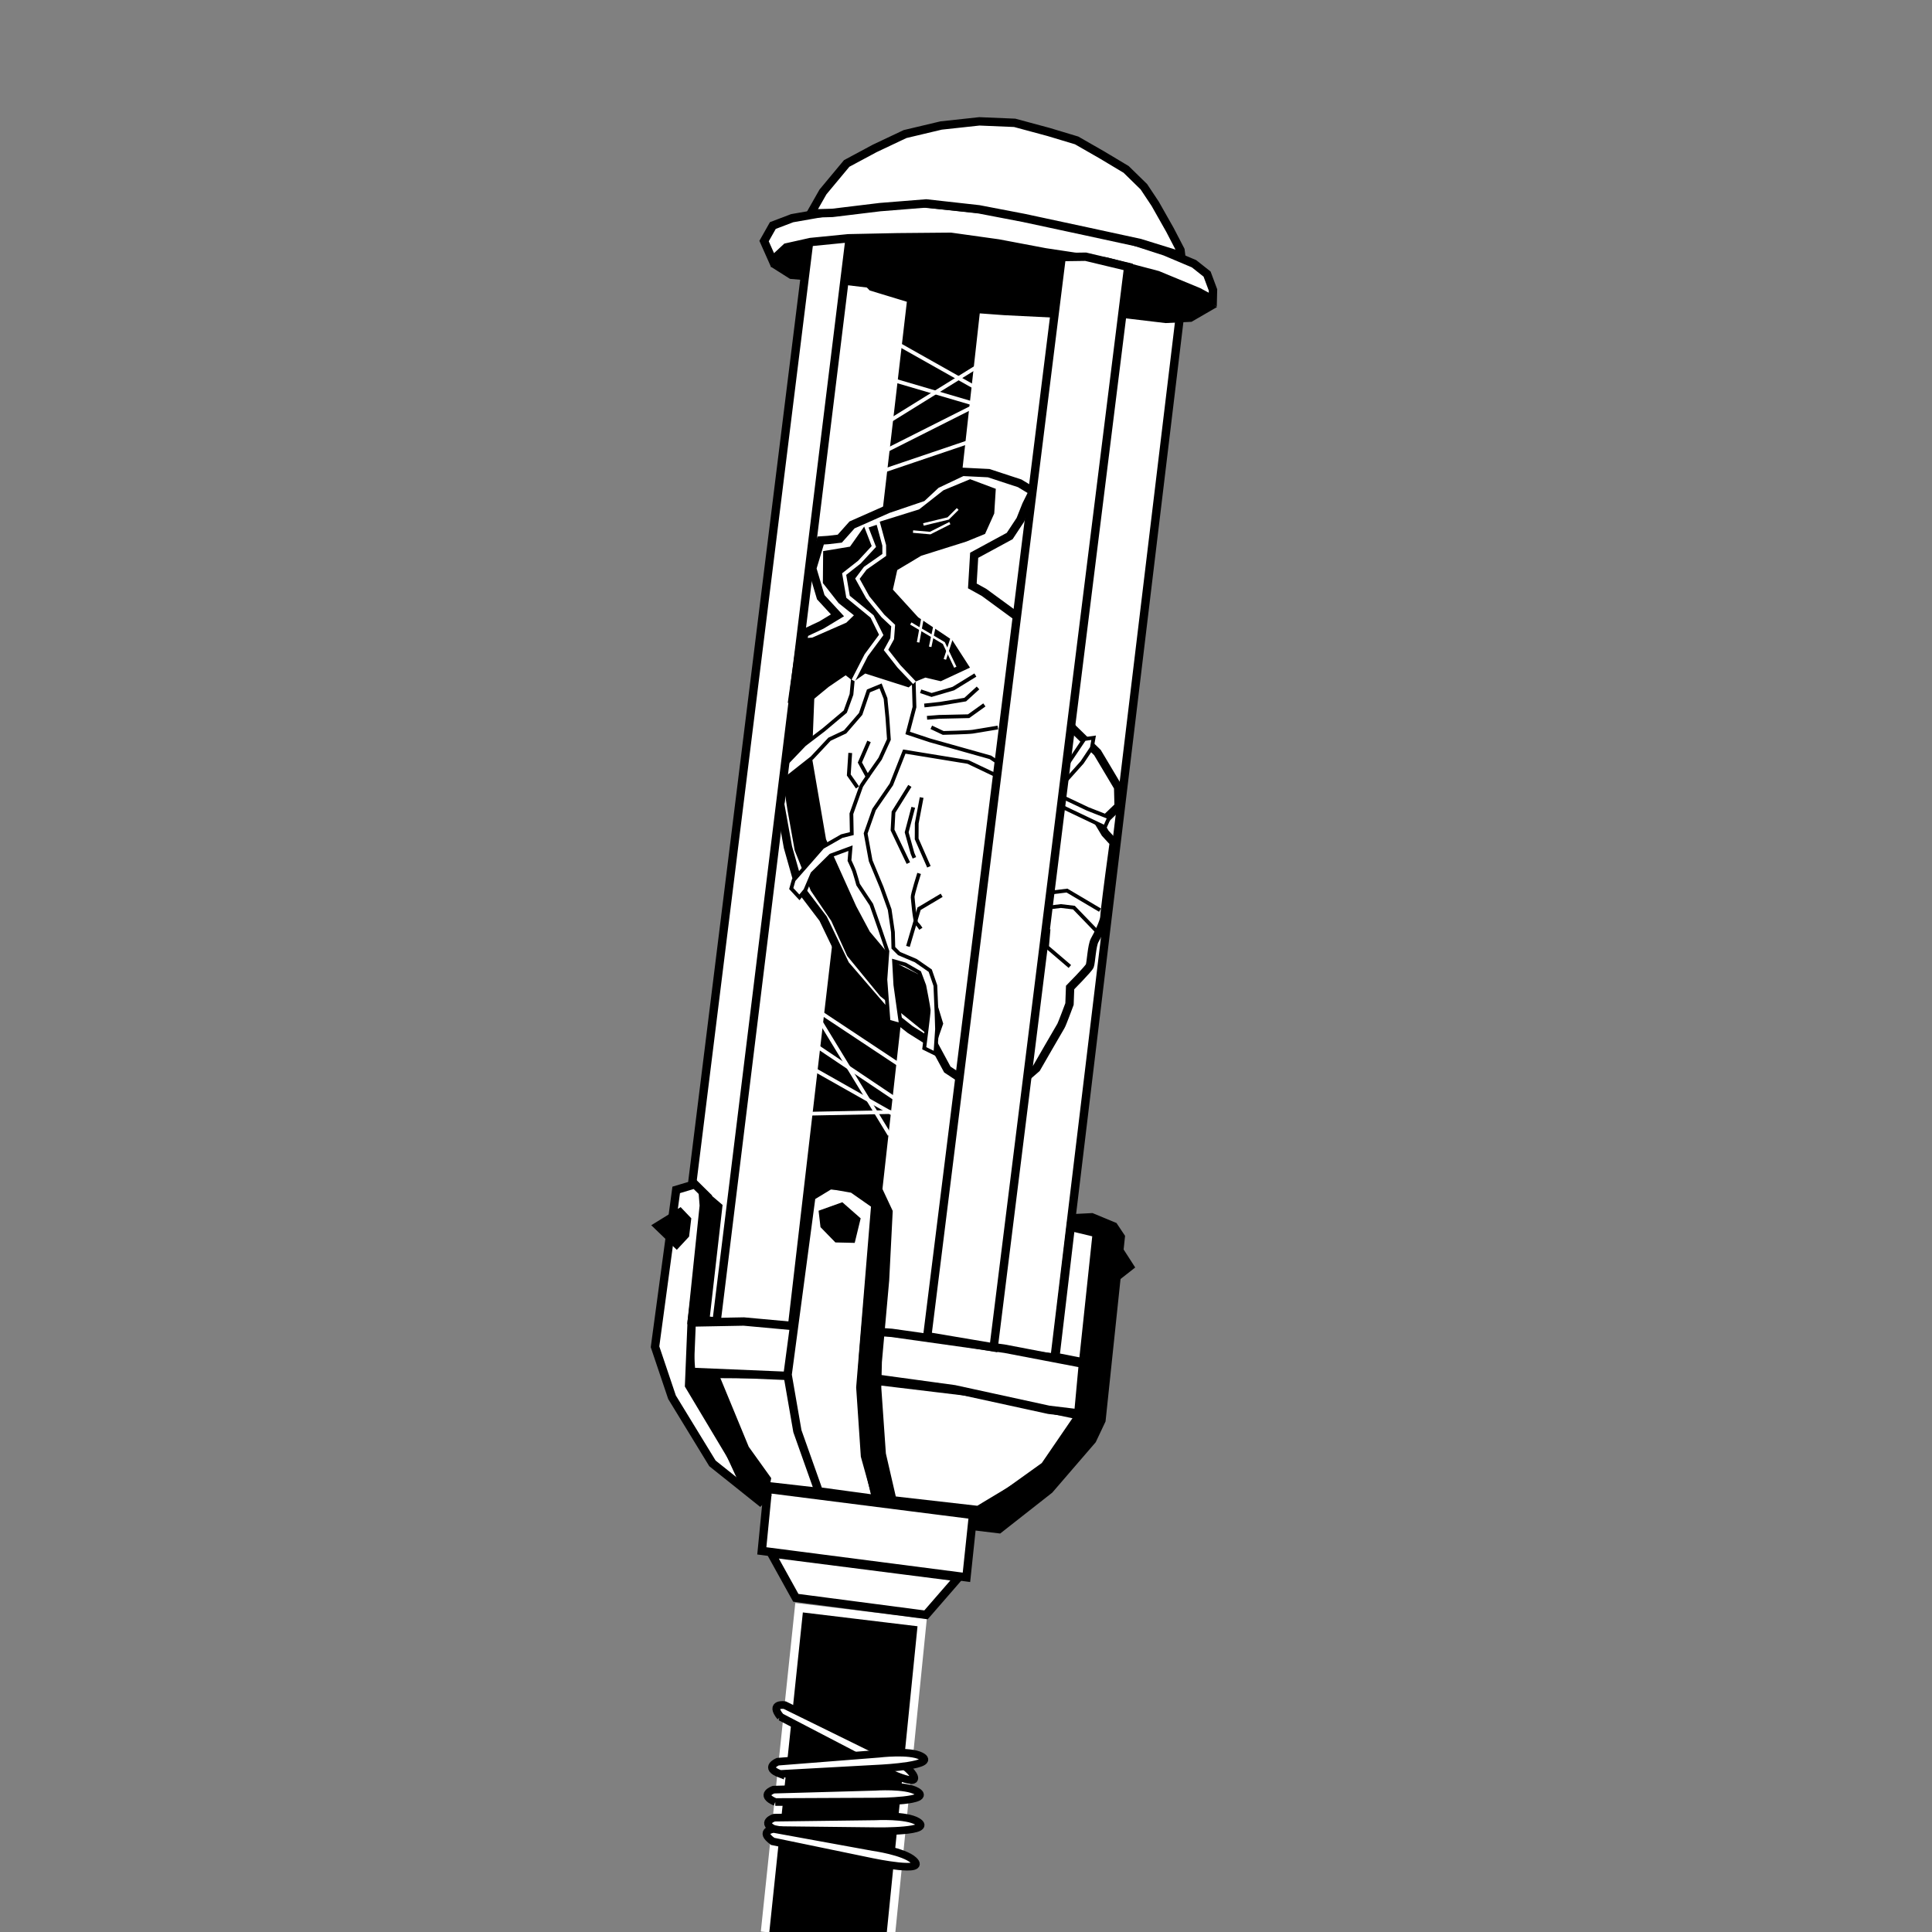 <?xml version="1.0" encoding="UTF-8" standalone="no"?>
<!-- Uploaded to: SVG Repo, www.svgrepo.com, Generator: SVG Repo Mixer Tools -->

<svg
   width="800px"
   height="800px"
   viewBox="0 0 512 512"
   version="1.1"
   id="svg1"
   sodipodi:docname="mollusk.svg"
   xml:space="preserve"
   inkscape:version="1.3.2 (091e20e, 2023-11-25, custom)"
   xmlns:inkscape="http://www.inkscape.org/namespaces/inkscape"
   xmlns:sodipodi="http://sodipodi.sourceforge.net/DTD/sodipodi-0.dtd"
   xmlns="http://www.w3.org/2000/svg"
   xmlns:svg="http://www.w3.org/2000/svg"><rect x="0" y="0" width="512" height="512" fill="#808080" stroke="none"/><defs
     id="defs1" /><sodipodi:namedview
     id="namedview1"
     pagecolor="#ffffff"
     bordercolor="#000000"
     borderopacity="0.25"
     inkscape:showpageshadow="2"
     inkscape:pageopacity="0.0"
     inkscape:pagecheckerboard="0"
     inkscape:deskcolor="#d1d1d1"
     inkscape:zoom="1.42"
     inkscape:cx="429.57746"
     inkscape:cy="318.66197"
     inkscape:window-width="3840"
     inkscape:window-height="2066"
     inkscape:window-x="-11"
     inkscape:window-y="-11"
     inkscape:window-maximized="1"
     inkscape:current-layer="svg1" /><g
     id="g64"
     inkscape:label="mollusk"
     transform="matrix(1.721,0.207,-0.207,1.721,123.272,-396.377)"
     style="display:inline"><path
       style="display:inline;opacity:1;fill:#ffffff;stroke:#000000;stroke-width:1.28;stroke-dasharray:none;stroke-opacity:1"
       d="M 141.569,422.33 V 260.127 l -53.438,-0.699 0.979,164.022 z"
       id="path28" /><path
       style="display:inline;opacity:1;fill:#000000;fill-opacity:1;stroke:#000000;stroke-width:1.28;stroke-dasharray:none;stroke-opacity:1"
       d="m 89.95,259.567 4.337,3.567 6.213,1.103 0.641,158.162 10.772,-0.699 -1.419,-157.105 4.356,-0.202 9.932,-0.699 10.212,-1.329 3.917,-3.078 1.189,-2.098 -18.885,-2.728 -13.709,-0.21 -10.352,0.699 -7.974,1.469 z"
       id="path25"
       sodipodi:nodetypes="cccccccccccccccc" /><path
       style="display:inline;opacity:1;fill:#ffffff;stroke:#000000;stroke-width:1.28;stroke-dasharray:none;stroke-opacity:1"
       d="m 138.702,340.564 2.518,-3.078 -0.42,-2.868 -3.777,-4.896 -4.197,-3.217 -3.917,-4.476 -3.637,-6.995 -2.798,-4.407 -5.596,-3.148 -1.889,-0.769 -0.28,-4.686 5.036,-3.567 1.329,-2.658 0.63,-2.378 0.769,-2.168 -2.168,-0.979 -4.896,-0.979 -3.987,0.28 -3.777,2.378 -1.889,2.238 -4.966,2.378 -5.176,3.078 -1.609,2.308 -1.749,0.42 -1.119,0.21 -0.769,4.407 1.819,4.197 2.868,2.448 -2.238,1.749 -2.448,1.539 -0.49,5.805 -0.07,20.634 1.958,6.365 2.448,5.875 4.197,4.337 4.197,6.575 6.365,5.805 4.686,2.868 3.847,1.819 2.518,3.567 2.938,1.469 4.057,-0.07 4.546,-1.049 1.958,-2.168 c 0,0 2.798,-6.575 2.938,-6.855 0.14,-0.28 0.909,-3.497 0.909,-3.497 l -0.21,-2.518 c 0,0 2.448,-3.148 2.588,-3.637 0.14,-0.49 -0.07,-3.148 0.28,-3.987 0.35,-0.839 1.119,-2.938 1.049,-3.777 -0.07,-0.839 0,-6.645 0,-6.645 l 0.07,-4.756 -1.469,-1.259 z"
       id="path26" /><path
       style="display:inline;opacity:1;fill:#000000;fill-opacity:1;stroke:#000000;stroke-width:0.576;stroke-dasharray:none;stroke-opacity:1"
       d="m 92.768,326.737 0.728,9.013 3.642,12.199 5.826,9.65 2.549,3.642 4.643,4.37 5.371,1.912 2.731,6.191 -0.527,2.417 -3.585,-2.257 -5.478,-3.435 -5.696,-5.462 -3.051,-5.015 -3.661,-4.22 -3.135,-5.747 -1.837,-6.004 -1.798,-6.42 v -10.287 z"
       id="path52"
       sodipodi:nodetypes="ccccccccccccccccccc" /><path
       style="display:inline;opacity:1;fill:#ffffff;stroke:#000000;stroke-width:0.574;stroke-dasharray:none;stroke-opacity:1"
       d="m 95.196,355.952 -0.769,1.189 -1.399,-1.189 0.21,-1.329 1.679,-2.448 2.098,-3.078 2.728,-2.028 1.469,-0.56 -0.42,-3.008 c 0,0 0.909,-4.057 0.979,-4.337 0.07,-0.28 2.378,-4.546 2.378,-4.546 l 0.979,-3.078 -0.63,-3.287 -0.63,-2.868 -0.979,-1.819 -1.749,0.979 -0.769,3.637 -2.028,3.008 -2.238,1.399 -2.308,3.148 -3.851,3.866 -0.156,-2.275 2.608,-3.479 2.658,-2.588 2.938,-3.148 0.63,-2.728 -0.07,-2.518 1.539,-1.329 h 3.078 l 4.616,0.42 0.63,4.197 -0.56,4.057 3.498,0.715 9.495,1.475 5.138,2.631 5.674,-1.012 3.124,-6.114 1.384,-0.364 -0.085,1.56 -1.208,2.385 -2.582,3.694 -3.596,0.809 3.782,1.096 4.1,1.372 3.41,0.886 -0.48,1.569 -21.961,-7.401 -9.865,-0.415 -1.365,5.227 -2.168,4.127 -0.839,3.777 1.259,4.057 2.168,3.847 1.609,3.217 0.909,3.357 0.35,2.378 0.979,0.769 2.658,0.769 2.378,1.259 1.049,2.168 0.699,4.267 0.35,2.308 0.199,3.768 -1.791,-0.629 c 0,0 0.053,-5.447 -0.017,-5.866 -0.07,-0.42 -1.119,-3.637 -1.119,-3.637 l -0.979,-1.889 -2.308,-0.979 -1.749,-0.28 0.63,3.567 1.579,5.975 -1.946,-0.296 -1.242,-6.308 -0.21,-4.337 -1.469,-3.078 -1.819,-3.707 -2.378,-2.798 c 0,0 -0.63,-1.539 -0.839,-1.958 -0.21,-0.42 -0.909,-1.539 -0.909,-1.539 l -0.07,-1.889 -2.868,1.469 -2.448,3.078 z"
       id="path27"
       sodipodi:nodetypes="cccccccccsccccccccccccccccccccccccccccccccccccccccccccccccccccccsccccccccccccsccccc" /><path
       style="display:inline;opacity:1;fill:#000000;stroke:#ffffff;stroke-width:1.3;stroke-dasharray:none;stroke-opacity:1"
       d="m 108.101,514.809 -0.756,-49.839 18.953,0.004 0.984,49.958 v 0"
       id="path4" /><path
       style="display:inline;opacity:1;fill:#ffffff;stroke:#000000;stroke-width:1.177;stroke-dasharray:none;stroke-opacity:1"
       d="m 106.516,481.88 14.827,5.587 c 0,0 8.239,3.125 6.327,0.735 -1.266,-1.581 -5.858,-2.975 -5.858,-2.975 l -14.848,-5.202 c 0,0 -2.471,-0.103 -0.447,1.855 z"
       id="path5"
       sodipodi:nodetypes="ccsccc" /><path
       style="display:inline;fill:#ffffff;stroke:#000000;stroke-width:1.167;stroke-dasharray:none;stroke-opacity:1"
       d="m 107.511,490.55 15.355,-2.706 c 0,0 8.543,-1.486 5.701,-2.569 -1.88,-0.716 -6.463,0.41 -6.463,0.41 l -15.174,3.047 c 0,0 -2.132,1.161 0.581,1.818 z"
       id="path5-5"
       sodipodi:nodetypes="ccsccc" /><path
       style="display:inline;fill:#ffffff;stroke:#000000;stroke-width:1.167;stroke-dasharray:none;stroke-opacity:1"
       d="m 107.279,494.901 15.471,-1.93 c 0,0 8.607,-1.054 5.824,-2.279 -1.842,-0.81 -6.476,0.085 -6.476,0.085 l -15.308,2.279 c 0,0 -2.187,1.053 0.489,1.845 z"
       id="path5-5-2"
       sodipodi:nodetypes="ccsccc" /><path
       style="display:inline;fill:#ffffff;stroke:#000000;stroke-width:1.167;stroke-dasharray:none;stroke-opacity:1"
       d="m 107.868,499.146 15.5,-1.688 c 0,0 8.623,-0.92 5.858,-2.188 -1.829,-0.839 -6.476,-0.016 -6.476,-0.016 l -15.342,2.041 c 0,0 -2.204,1.018 0.46,1.852 z"
       id="path5-5-3"
       sodipodi:nodetypes="ccsccc" /><path
       style="display:inline;fill:#ffffff;stroke:#000000;stroke-width:1.167;stroke-dasharray:none;stroke-opacity:1"
       d="m 107.621,500.925 15.536,1.312 c 0,0 8.639,0.749 6.169,-1.025 -1.635,-1.174 -6.353,-1.257 -6.353,-1.257 l -15.449,-0.936 c 0,0 -2.358,0.577 0.097,1.906 z"
       id="path5-5-28"
       sodipodi:nodetypes="ccsccc" /><path
       style="display:inline;opacity:1;fill:#ffffff;stroke:#000000;stroke-width:1.28;stroke-dasharray:none;stroke-opacity:1"
       d="m 106.667,463.528 -4.546,-6.295 28.887,0.21 -4.267,6.295 z"
       id="path6" /><path
       style="display:inline;opacity:1;fill:#ffffff;stroke:#000000;stroke-width:1.28;stroke-dasharray:none;stroke-opacity:1"
       d="m 100.651,457.023 -0.21,-9.513 31.615,0.21 0.14,9.583 z"
       id="path7" /><path
       style="display:inline;opacity:1;fill:#ffffff;stroke:#000000;stroke-width:1.28;stroke-dasharray:none;stroke-opacity:1"
       d="m 132.756,446.881 8.813,-6.855 5.386,-9.303 -17.766,-1.609 h -22.103 l -20.284,2.308 3.987,9.233 9.233,6.435 z"
       id="path8" /><path
       style="display:inline;opacity:1;fill:#ffffff;stroke:#000000;stroke-width:1.28;stroke-dasharray:none;stroke-opacity:1"
       d="m 85.193,423.729 8.533,-1.189 7.344,-0.21 15.318,-0.769 17.486,0.35 12.101,0.839 0.21,7.624 h -4.546 l -14.689,-1.399 -12.94,-0.21 -13.01,1.259 -14.339,1.119 z"
       id="path18" /><path
       style="display:inline;opacity:1;fill:#ffffff;stroke:#000000;stroke-width:1.28;stroke-dasharray:none;stroke-opacity:1"
       d="m 108.205,446.951 -4.337,-8.743 -2.518,-8.393 0.35,-27.489 2.588,-2.028 3.148,-0.28 4.267,2.308 0.769,23.012 0.28,4.966 1.889,10.072 2.448,6.715 z"
       id="path9" /><path
       style="display:inline;opacity:1;fill:#000000;fill-opacity:1;stroke:#000000;stroke-width:1.28;stroke-dasharray:none;stroke-opacity:1"
       d="m 79.316,261.583 2.52,1.202 2.098,-0.07 55.537,-0.07 3.707,-0.63 2.717,-2.043 -3.976,-2.433 -5.386,-1.329 -8.743,-1.119 -9.373,-0.63 -10.142,-0.56 -8.254,0.979 -10.212,1.189 -6.365,1.539 -3.777,2.238 z"
       id="path20"
       sodipodi:nodetypes="cccccccccccccccc" /><path
       style="opacity:1;fill:#ffffff;stroke:#000000;stroke-width:1.28;stroke-dasharray:none;stroke-opacity:1"
       d="M 83.375,402.186 83.934,257.469 90.02,255.86 89.6,423.03 84.144,423.169 Z"
       id="path24" /><path
       style="display:inline;opacity:1;fill:#ffffff;stroke:#000000;stroke-width:1.28;stroke-dasharray:none;stroke-opacity:1"
       d="m 99.462,449.539 -7.904,-4.896 -7.344,-9.303 -3.497,-7.344 0.35,-24.201 2.728,-1.189 2.168,1.679 -0.14,19.235 0.769,9.722 9.583,12.38 4.057,2.938 z"
       id="path10" /><path
       style="display:inline;opacity:1;fill:#000000;fill-opacity:1;stroke:#000000;stroke-width:1.28;stroke-dasharray:none;stroke-opacity:1"
       d="m 142.199,401.626 3.637,0.35 0.839,15.388 -0.28,13.29 -4.337,8.323 -9.163,8.393 -0.07,2.028 h 3.427 l 6.925,-6.925 5.596,-8.323 1.049,-3.148 -0.42,-28.188 -1.259,-1.469 -3.497,-0.979 -2.028,0.35 -0.086,0.979 z"
       id="path11"
       sodipodi:nodetypes="ccccccccccccccccc" /><path
       style="display:inline;opacity:1;fill:#ffffff;stroke:#000000;stroke-width:1.28;stroke-dasharray:none;stroke-opacity:1"
       d="m 141.625,402.201 0.044,20.019 4.307,0.32 -0.28,-19.864 z"
       id="path12"
       sodipodi:nodetypes="ccccc" /><path
       style="display:inline;opacity:1;fill:#000000;fill-opacity:1;stroke:#000000;stroke-width:1.28;stroke-dasharray:none;stroke-opacity:1"
       d="m 149.263,404.704 0.14,4.337 1.889,-1.889 z"
       id="path13" /><path
       style="display:inline;opacity:1;fill:#000000;fill-opacity:1;stroke:#000000;stroke-width:1.28;stroke-dasharray:none;stroke-opacity:1"
       d="m 85.543,405.683 -0.361,-1.806 2.559,1.701 0.11,17.661 -2.028,0.07 z"
       id="path14"
       sodipodi:nodetypes="cccccc" /><path
       style="display:inline;opacity:1;fill:#000000;fill-opacity:1;stroke:#000000;stroke-width:1.28;stroke-dasharray:none;stroke-opacity:1"
       d="m 82.046,407.152 -3.078,2.448 3.148,2.378 1.119,-1.539 v -2.308 z"
       id="path15" /><path
       style="display:inline;opacity:1;fill:#000000;fill-opacity:1;stroke:#000000;stroke-width:1.28;stroke-dasharray:none;stroke-opacity:1"
       d="m 87.077,431.482 9.168,14.909 3.692,2.36 0.155,-2.71 -3.847,-4.197 -5.853,-10.435 h -1.625 z"
       id="path16"
       sodipodi:nodetypes="cccccccc" /><path
       style="display:inline;opacity:1;fill:#000000;fill-opacity:1;stroke:#000000;stroke-width:1.28;stroke-dasharray:none;stroke-opacity:1"
       d="m 106.457,403.375 -2.658,1.329 0.42,1.749 2.168,1.749 2.168,-0.21 0.35,-2.938 z"
       id="path17" /><path
       style="opacity:1;fill:#ffffff;stroke:#000000;stroke-width:1.28;stroke-dasharray:none;stroke-opacity:1"
       d="m 78.722,260.92 -1.642,-2.752 1.049,-2.518 2.798,-1.469 8.114,-2.448 10.352,-2.168 10.702,-0.21 10.282,0.839 9.583,0.63 8.184,1.609 4.616,1.329 2.168,1.329 1.189,2.308 0.14,1.469 -2.308,-0.909 -6.505,-1.819 -8.044,-1.119 -9.443,-0.28 -7.274,-0.49 -7.344,-0.14 -8.114,1.049 -7.414,1.049 -5.666,1.259 -3.567,1.259 z"
       id="path19"
       sodipodi:nodetypes="ccccccccccccccccccccccccc" /><path
       style="opacity:1;fill:#ffffff;stroke:#000000;stroke-width:1.28;stroke-dasharray:none;stroke-opacity:1"
       d="m 83.655,253.132 1.469,-3.497 3.078,-4.756 3.987,-2.798 4.337,-2.728 5.316,-1.958 5.736,-1.329 5.386,-0.42 5.316,0.769 4.407,0.769 4.127,1.749 3.917,1.749 3.008,2.308 2.028,2.378 2.728,3.707 1.958,2.868 0.21,0.839 -6.505,-1.189 -8.184,-0.769 -9.862,-0.909 -6.995,-0.49 -8.114,0.07 -6.925,1.399 -7.134,1.749 z"
       id="path21" /><path
       style="opacity:1;fill:#000000;fill-opacity:1;stroke:#000000;stroke-width:1.28;stroke-dasharray:none;stroke-opacity:1"
       d="m 125.202,417.014 -0.14,-2.028 1.889,-1.119 1.329,-0.07 1.819,1.259 -0.14,1.958 -1.119,1.329 -1.609,-0.07 z"
       id="path23" /><path
       style="opacity:1;fill:#000000;fill-opacity:1;stroke:#000000;stroke-width:1.28;stroke-dasharray:none;stroke-opacity:1"
       d="m 104.642,400.223 4.332,-1.401 2.463,0.807 2.251,3.61 0.722,10.447 0.382,12.528 0.382,3.95 1.911,9.98 2.421,6.71 -2.336,0.17 -2.591,-6.285 -1.954,-10.32 -1.062,-28.029 -3.737,-1.996 z"
       id="path29" /><path
       style="opacity:1;fill:#000000;fill-opacity:1;stroke:#000000;stroke-width:1.28;stroke-dasharray:none;stroke-opacity:1"
       d="m 91.858,318.088 5.098,-3.004 1.548,-1.912 -3.095,-1.912 -2.549,-2.549 -0.455,-4.097 3.733,-1.092 1.821,-3.368 7.92,-3.55 3.368,-3.368 3.55,-2.003 3.368,0.819 0.182,3.186 -0.91,2.913 -2.458,1.366 -6.646,3.004 -3.642,2.822 -0.364,3.642 4.643,4.006 5.553,2.822 2.64,3.186 -3.368,2.094 -2.387,-0.27 -1.643,0.904 -0.812,0.853 -6.811,-1.305 -1.48,1.329 -1.341,-0.804 -2.732,2.388 -2.003,2.094 -2.822,0.728 0.182,-8.558 z"
       id="path30"
       sodipodi:nodetypes="ccccccccccccccccccccccccccccccccc" /><path
       style="opacity:1;fill:none;fill-opacity:1;stroke:#000000;stroke-width:0.576;stroke-dasharray:none;stroke-opacity:1"
       d="m 109.155,338.208 -2.003,4.279 0.182,2.731 3.004,4.734"
       id="path31" /><path
       style="opacity:1;fill:none;fill-opacity:1;stroke:#000000;stroke-width:0.576;stroke-dasharray:none;stroke-opacity:1"
       d="m 111.158,339.755 -0.273,4.006 0.273,2.367 2.367,4.006"
       id="path32" /><path
       style="opacity:1;fill:none;fill-opacity:1;stroke:#000000;stroke-width:0.576;stroke-dasharray:none;stroke-opacity:1"
       d="m 112.159,351.317 c 0,0 -0.637,3.368 -0.546,3.733 0.091,0.364 0.728,3.642 1.092,3.915 0.364,0.273 0.728,0.728 0.728,0.728"
       id="path33" /><path
       style="opacity:1;fill:none;fill-opacity:1;stroke:#000000;stroke-width:0.576;stroke-dasharray:none;stroke-opacity:1"
       d="m 117.075,320.182 -3.095,2.458 -3.186,1.366 -1.73,-0.364"
       id="path34" /><path
       style="opacity:1;fill:none;fill-opacity:1;stroke:#000000;stroke-width:0.576;stroke-dasharray:none;stroke-opacity:1"
       d="m 117.713,322.094 -1.73,2.003 -3.733,1.092 -2.367,0.546"
       id="path35" /><path
       style="opacity:1;fill:none;fill-opacity:1;stroke:#000000;stroke-width:0.576;stroke-dasharray:none;stroke-opacity:1"
       d="m 118.987,324.552 -2.185,2.003 -4.461,0.637 -1.821,0.364"
       id="path36" /><path
       style="opacity:1;fill:none;fill-opacity:1;stroke:#000000;stroke-width:0.576;stroke-dasharray:none;stroke-opacity:1"
       d="m 121.445,327.738 c 0,0 -3.095,0.91 -3.733,1.092 -0.637,0.182 -4.461,0.728 -4.461,0.728 l -1.912,-0.637"
       id="path37" /><path
       style="opacity:1;fill:none;fill-opacity:1;stroke:#000000;stroke-width:0.576;stroke-dasharray:none;stroke-opacity:1"
       d="m 110.065,341.394 -0.546,3.915 1.275,3.095 0.364,0.637"
       id="path40" /><path
       style="opacity:1;fill:none;fill-opacity:1;stroke:#000000;stroke-width:0.576;stroke-dasharray:none;stroke-opacity:1"
       d="m 111.795,362.606 1.001,-5.917 3.186,-2.458 v 0"
       id="path41" /><path
       style="opacity:1;fill:none;fill-opacity:1;stroke:#000000;stroke-width:0.576;stroke-dasharray:none;stroke-opacity:1"
       d="m 99.505,334.293 0.182,3.368 1.548,1.73"
       id="path42" /><path
       style="opacity:1;fill:none;fill-opacity:1;stroke:#000000;stroke-width:0.576;stroke-dasharray:none;stroke-opacity:1"
       d="m 102.145,332.199 -1.001,3.368 1.548,2.185"
       id="path43" /><path
       style="opacity:1;fill:none;fill-opacity:1;stroke:#000000;stroke-width:0.576;stroke-dasharray:none;stroke-opacity:1"
       d="m 140.29,353.593 -5.371,-2.367 -4.825,1.183 v 0"
       id="path44" /><path
       style="opacity:1;fill:none;fill-opacity:1;stroke:#000000;stroke-width:0.576;stroke-dasharray:none;stroke-opacity:1"
       d="m 140.199,356.871 -3.915,-3.186 h -2.003 l -3.733,0.91"
       id="path45" /><path
       style="opacity:1;fill:none;fill-opacity:1;stroke:#000000;stroke-width:0.576;stroke-dasharray:none;stroke-opacity:1"
       d="m 136.74,362.697 -3.824,-2.549 -0.091,-2.731"
       id="path46" /><path
       style="opacity:1;fill:none;fill-opacity:1;stroke:#ffffff;stroke-width:0.576;stroke-dasharray:none;stroke-opacity:1"
       d="m 98.642,323.243 1.501,-4.062 1.912,-3.368 -1.73,-2.64 -4.006,-2.549 -1.001,-3.368 2.094,-2.094 1.912,-2.64 -1.548,-2.913 1.73,-0.819 1.366,3.368 0.182,1.457 -2.64,2.367 -1.001,1.73 1.912,2.64 2.64,2.549 1.73,1.275 0.091,2.003 -0.728,1.821 2.276,2.276 2.64,2.185 v 0"
       id="path47"
       sodipodi:nodetypes="cccccccccccccccccccccc" /><path
       style="opacity:1;fill:none;fill-opacity:1;stroke:#ffffff;stroke-width:0.387;stroke-dasharray:none;stroke-opacity:1"
       d="m 112.159,318.361 0.728,-3.733 2.549,-1.001"
       id="path48" /><path
       style="opacity:1;fill:none;fill-opacity:1;stroke:#ffffff;stroke-width:0.387;stroke-dasharray:none;stroke-opacity:1"
       d="m 109.701,316.723 0.273,-3.095 1.275,-1.457"
       id="path49" /><path
       style="opacity:1;fill:none;fill-opacity:1;stroke:#ffffff;stroke-width:0.387;stroke-dasharray:none;stroke-opacity:1"
       d="m 107.789,316.267 0.273,-4.552 1.366,-0.91"
       id="path50" /><path
       style="opacity:1;fill:none;fill-opacity:1;stroke:#ffffff;stroke-width:0.387;stroke-dasharray:none;stroke-opacity:1"
       d="m 106.333,313.536 5.371,2.367 2.185,3.459"
       id="path51" /><path
       style="display:inline;opacity:1;fill:#ffffff;stroke:#000000;stroke-width:1.28;stroke-dasharray:none;stroke-opacity:1"
       d="m 122.544,255.161 -0.699,166.26 10.282,0.49 0.699,-166.47 -6.645,-0.769 z"
       id="path22" /><path
       style="opacity:1;fill:#000000;fill-opacity:1;stroke:#ffffff;stroke-width:0.576;stroke-dasharray:none;stroke-opacity:1"
       d="m 99.034,379.034 14.069,7.172 h -0.276 v 0"
       id="path53" /><path
       style="opacity:1;fill:#000000;fill-opacity:1;stroke:#ffffff;stroke-width:0.576;stroke-dasharray:none;stroke-opacity:1"
       d="m 99.586,382.897 13.241,5.517"
       id="path54" /><path
       style="opacity:1;fill:#000000;fill-opacity:1;stroke:#ffffff;stroke-width:0.576;stroke-dasharray:none;stroke-opacity:1"
       d="m 97.931,390.069 14.31,-2.012"
       id="path55"
       sodipodi:nodetypes="cc" /><path
       style="opacity:1;fill:#000000;fill-opacity:1;stroke:#ffffff;stroke-width:0.576;stroke-dasharray:none;stroke-opacity:1"
       d="m 99.896,375.599 12.54,15.932"
       id="path56"
       sodipodi:nodetypes="cc" /><path
       style="opacity:1;fill:#000000;fill-opacity:1;stroke:#ffffff;stroke-width:0.576;stroke-dasharray:none;stroke-opacity:1"
       d="m 99.034,291.034 12.69,-6.069"
       id="path57" /><path
       style="opacity:1;fill:#000000;fill-opacity:1;stroke:#ffffff;stroke-width:0.576;stroke-dasharray:none;stroke-opacity:1"
       d="m 99.034,288 12.472,-8.284"
       id="path58"
       sodipodi:nodetypes="cc" /><path
       style="opacity:1;fill:#000000;fill-opacity:1;stroke:#ffffff;stroke-width:0.576;stroke-dasharray:none;stroke-opacity:1"
       d="m 94.621,276.138 16.716,2.801"
       id="path59"
       sodipodi:nodetypes="cc" /><path
       style="opacity:1;fill:#000000;fill-opacity:1;stroke:#ffffff;stroke-width:0.576;stroke-dasharray:none;stroke-opacity:1"
       d="M 113.379,272 99.586,283.034"
       id="path60" /><path
       style="opacity:1;fill:#000000;fill-opacity:1;stroke:#ffffff;stroke-width:0.576;stroke-dasharray:none;stroke-opacity:1"
       d="m 98.207,270.897 14.621,6.069"
       id="path61" /><path
       style="opacity:1;fill:#000000;fill-opacity:1;stroke:#ffffff;stroke-width:0.576;stroke-dasharray:none;stroke-opacity:1"
       d="m 114.207,381.517 -14.113,-7.096"
       id="path62"
       sodipodi:nodetypes="cc" /><path
       style="opacity:1;fill:#000000;fill-opacity:1;stroke:#ffffff;stroke-width:0.384;stroke-dasharray:none;stroke-opacity:1"
       d="m 106.44,298.271 3.65,-1.358 1.273,-1.613"
       id="path63" /><path
       style="opacity:1;fill:#000000;fill-opacity:1;stroke:#ffffff;stroke-width:0.384;stroke-dasharray:none;stroke-opacity:1"
       d="m 104.997,299.544 2.631,-0.085 2.801,-1.867"
       id="path64" /></g></svg>
